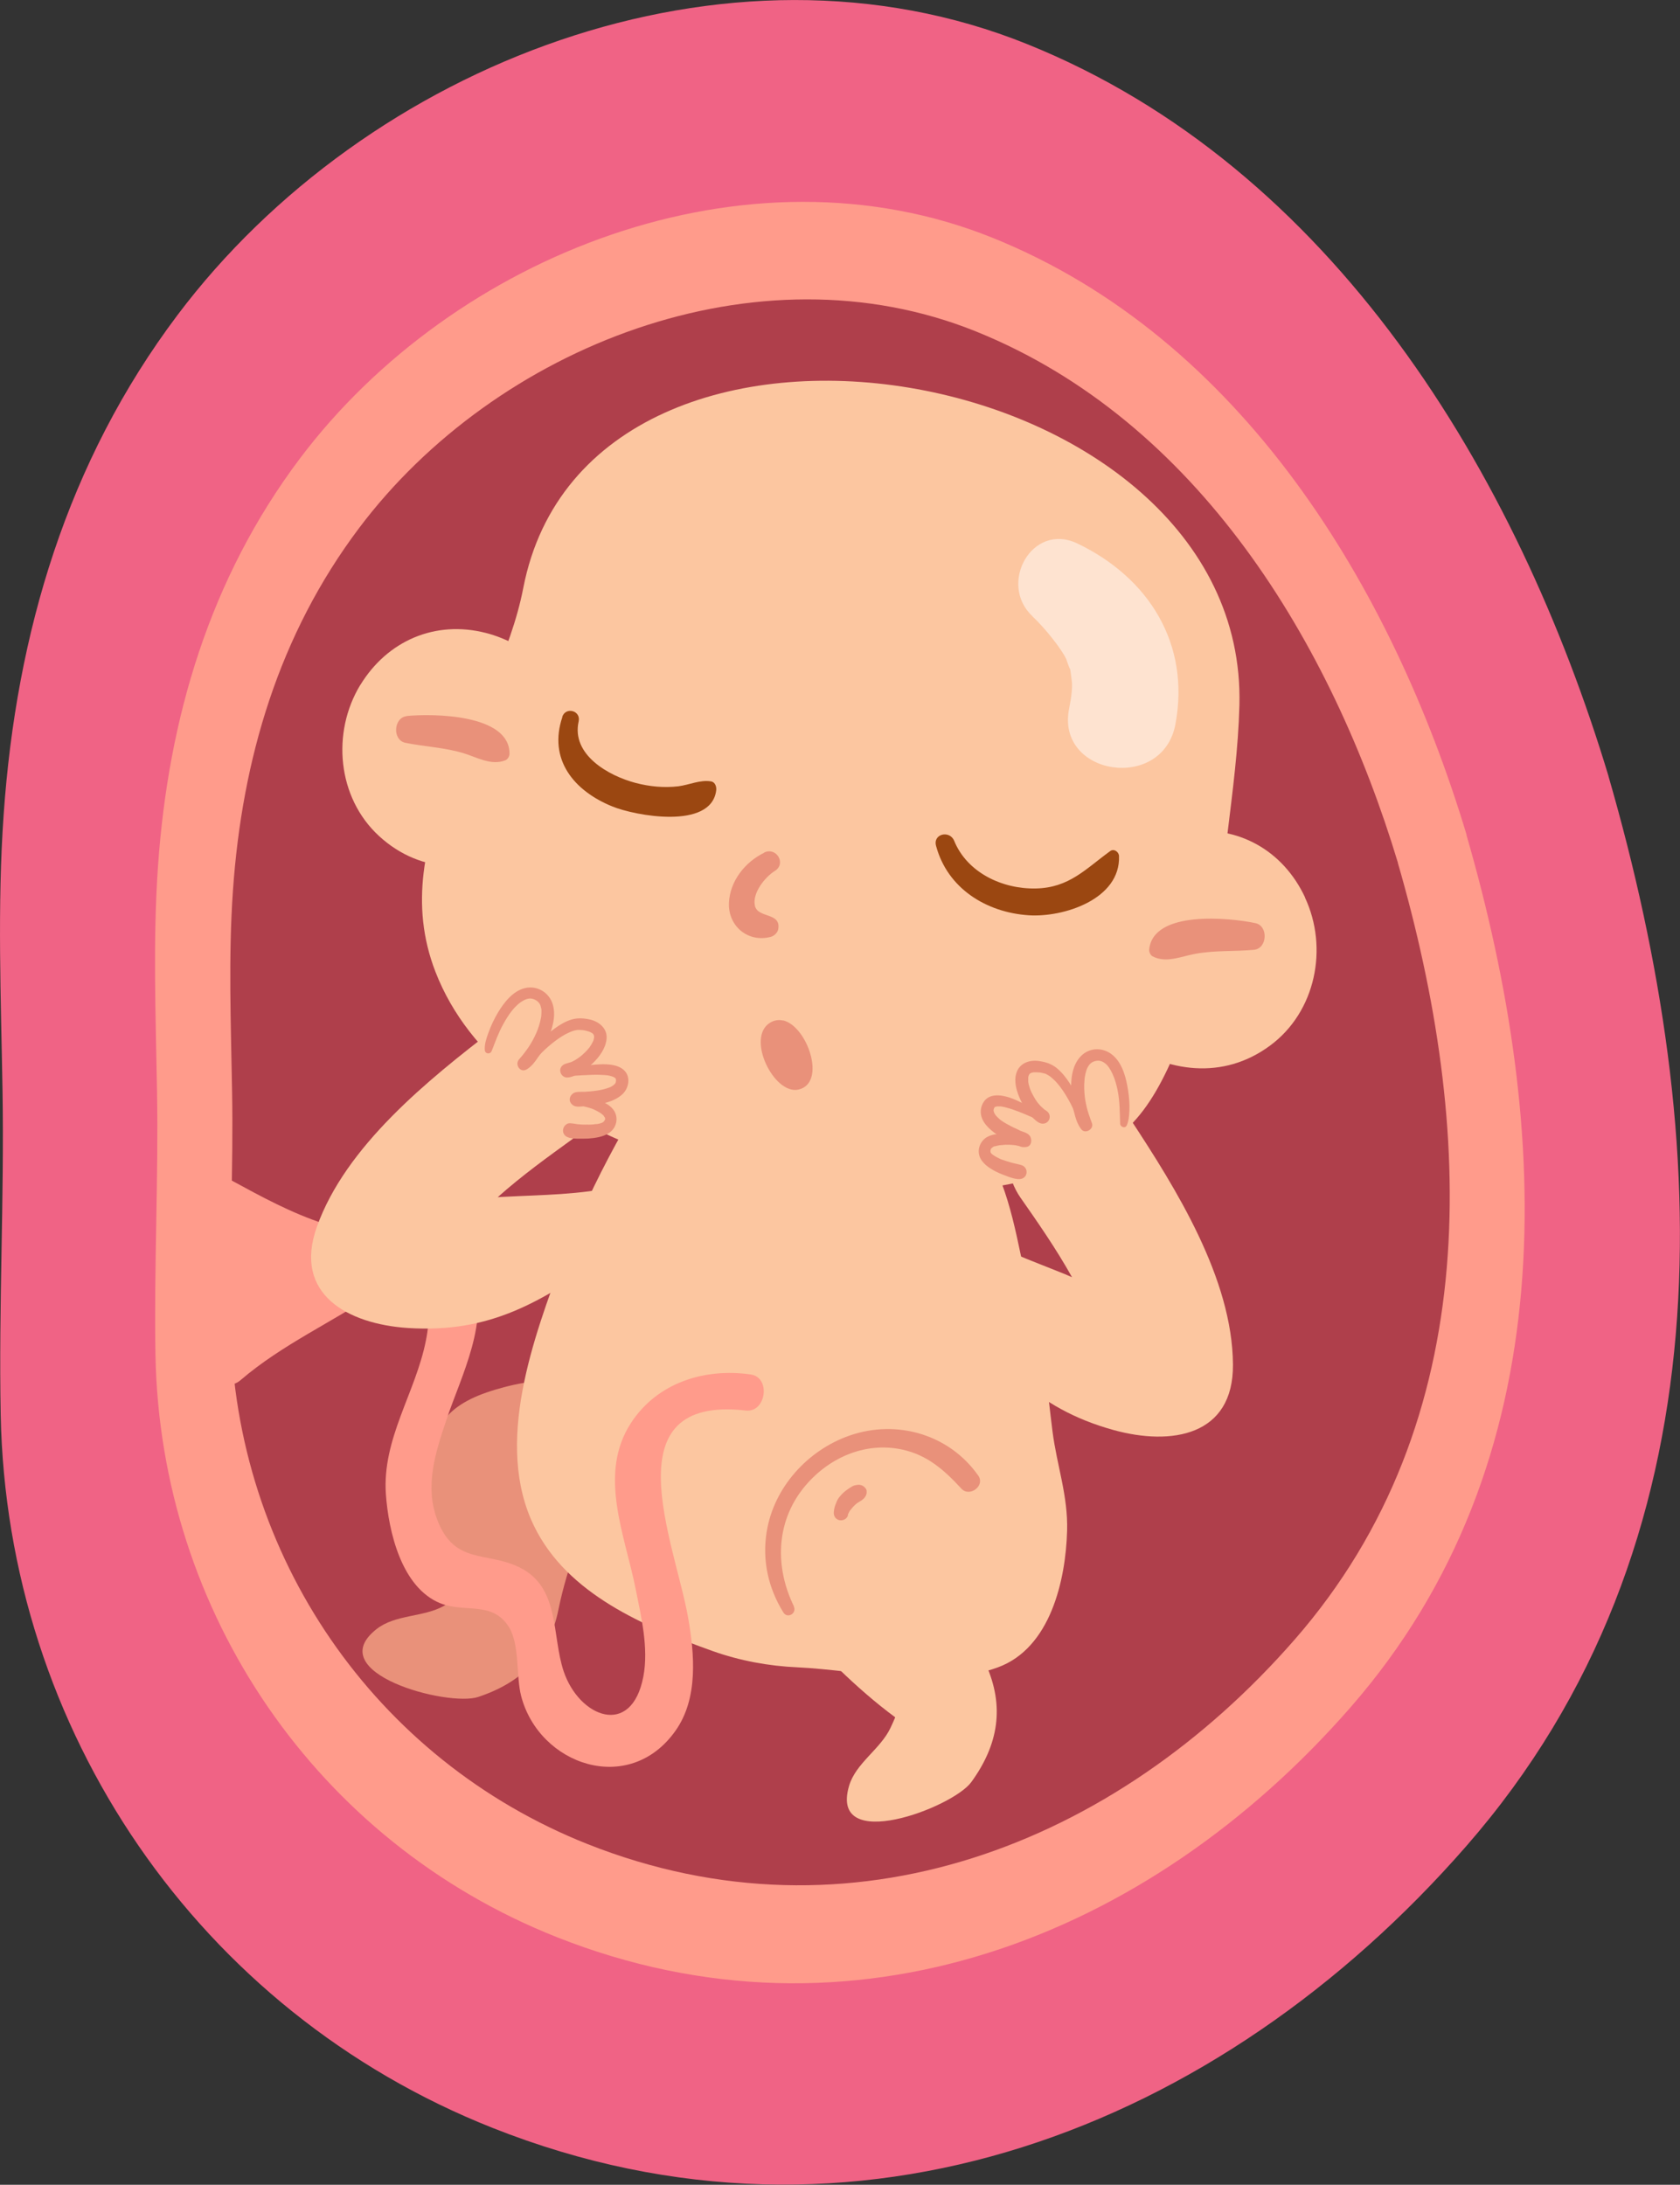 <?xml version="1.0" encoding="UTF-8"?>
<svg id="Layer_2" xmlns="http://www.w3.org/2000/svg" viewBox="0 0 119.73 155.68">
  <rect x="0" y="0" width="119.73" height="155.68" fill="#333333" stroke="none"/>
  <defs>
    <style>
      .cls-1 {
        fill: #af3f4b;
      }

      .cls-2 {
        fill: #9b4711;
      }

      .cls-3 {
        fill: #e9917a;
      }

      .cls-4 {
        fill: #ff9b8b;
      }

      .cls-5 {
        fill: #fff;
      }

      .cls-6 {
        opacity: .5;
      }

      .cls-7 {
        fill: #fcc6a0;
      }

      .cls-8 {
        fill: #f06385;
      }
    </style>
  </defs>
  <g id="OBJECTS">
    <g>
      <g>
        <path class="cls-8" d="M114.64,55.32c-6.52-21.61-19.67-43.4-41.42-52.17C51.76-5.51,26.08,4.6,12.65,22.45,4.78,32.91,1.16,45.12.26,58.05c-.46,6.53-.19,13.12-.08,19.66.13,7.7-.28,15.39-.13,23.09.43,22.48,14.09,42.52,35.06,50.83,25.8,10.23,51.75.12,69.38-20.07,18.82-21.54,17.64-50.34,10.14-76.26Z"/>
        <path class="cls-4" d="M104.52,59.48c-5.31-17.62-16.04-35.38-33.77-42.53-17.5-7.06-38.44,1.18-49.39,15.74-6.41,8.53-9.36,18.48-10.1,29.03-.37,5.33-.16,10.7-.07,16.03.11,6.28-.22,12.55-.11,18.83.35,18.33,11.49,34.67,28.59,41.45,21.04,8.34,42.19.1,56.57-16.36,15.34-17.56,14.38-41.04,8.27-62.18Z"/>
        <path class="cls-1" d="M99.63,61.49c-4.73-15.68-14.28-31.5-30.07-37.87-15.58-6.29-34.22,1.05-43.97,14.01-5.71,7.59-8.34,16.46-8.99,25.85-.33,4.74-.14,9.52-.06,14.27.1,5.59-.2,11.18-.1,16.76.31,16.32,10.23,30.87,25.45,36.9,18.73,7.42,37.57.09,50.37-14.57,13.66-15.63,12.81-36.54,7.36-55.36Z"/>
      </g>
      <path class="cls-4" d="M28.26,87.88c-.56,0-1.12.08-1.5.05-1.25-.09-2.47-.35-3.66-.73-2.31-.75-4.46-1.92-6.59-3.08-1.22-.67-2.34.66-2,1.67-.05.18-.06.39-.02.61.64,3.63.34,7.31.32,10.97,0,1.27,1.47,1.72,2.34.97,2.96-2.54,6.55-4.13,9.76-6.3.96-.65,3.16-1.74,3.09-3.13-.04-.89-.89-1.03-1.75-1.03Z"/>
      <g>
        <g>
          <g>
            <path class="cls-3" d="M42.33,101.05c.36,1.53.35,3.51.12,4.51-.74,3.13-2.01,5.96-2.65,9.13-.65,3.24-2.59,5.19-5.72,6.23-2.15.72-11.24-1.7-7.24-4.84,1.34-1.05,3.33-.83,4.8-1.65.25-.14.49-.28.72-.42-1.08-3.31-1.68-7.26-1.73-8.76-.12-3.99,1.66-5.45,5.32-6.41,1.6-.42,4.33-.91,5.62.49.34.38.59,1,.76,1.72Z"/>
            <path class="cls-7" d="M48.05,105.39c-.71-2.02-2.1-3.05-4.21-3.26-.03,0-.06,0-.09,0-1.51-.16-2.86.94-3.63,2.1-.02.03-.05.07-.07.1-.03.04-.04.08-.07.12-.23.28-.39.62-.46,1.03,0,.01,0,.01,0,.02-.17.27-.32.58-.37.86-.09.57-.17,1.13-.16,1.71,0,1.59.75,3.04,1.92,4.09,1.68,1.5,4.23,1.7,5.9,0,1.77-1.79,2.06-4.47,1.25-6.78Z"/>
          </g>
          <g>
            <path class="cls-7" d="M61.15,73.06c-4.52-2.7-9.49-3.51-12.6.93-3.19,4.55-6.43,10.33-8.4,15.61-2.11,5.68-4.97,13.26-2.08,19.16,2.37,4.85,7.91,7.17,12.72,8.89,1.94.69,4,1.07,6.06,1.16,4.42.21,9.98,1.58,14.27,0,3.74-1.37,4.83-6.2,4.93-9.73.07-2.51-.73-4.65-1.04-7.08-.38-3-.59-5.82-1.4-8.79-.92-3.37-1.23-6.9-2.73-10.11-1.46-3.13-5.39-7.47-9.72-10.06Z"/>
            <g>
              <path class="cls-7" d="M93.01,63.95c-1.57-3.36-4.8-5.18-8.48-4.66-3.17.45-6.08,2.71-7.87,5.29-.02.04-.04.07-.06.11-.24.3-.31.72-.02,1.13-.25-.35-.01,0,.04.11.14.3.28.59.41.89.42.9.83,1.79,1.25,2.69.29.62.58,1.25.87,1.87-.42.96-.3,2.08.79,2.82,3.26,2.23,7.24,2.77,10.57.31,3.26-2.4,4.18-6.96,2.49-10.56Z"/>
              <path class="cls-7" d="M86.41,66.02c.5-2.28.82-4.55,1.07-6.63.37-3.03.77-6.07.85-9.13.63-24.78-46.31-32.78-51.04-8.35-1.76,9.08-9.98,17.72-6.26,27.33,2.41,6.23,8.36,10.1,14.1,12.41,4.02,1.63,8.28,2.76,12.61,3.08,7.26.55,18.73,1.07,23.76-5.64,2.5-3.33,4.04-9.15,4.91-13.09Z"/>
            </g>
            <path class="cls-3" d="M89.47,65.78c-1.84-.39-7.29-.94-7.57,1.88-.02.17.09.41.25.49.96.5,2.02,0,3.02-.18,1.39-.26,2.8-.16,4.2-.29.95-.09,1.04-1.7.1-1.9h0Z"/>
            <path class="cls-7" d="M25.68,48.81c1.93-3.16,5.34-4.63,8.94-3.71,3.1.79,5.75,3.35,7.24,6.12.02.04.03.08.05.11.2.33.23.75-.11,1.12.29-.32,0,0-.05.11-.17.28-.34.56-.51.84-.51.85-1.02,1.69-1.53,2.53-.35.59-.71,1.17-1.07,1.76.31,1,.07,2.1-1.09,2.72-3.48,1.86-7.5,1.96-10.54-.84-2.98-2.74-3.39-7.38-1.33-10.77Z"/>
            <path class="cls-3" d="M28.99,51.02c1.87-.18,7.35-.14,7.32,2.7,0,.18-.13.39-.3.46-1.01.39-2-.21-2.98-.51-1.35-.41-2.77-.46-4.14-.74-.94-.19-.85-1.8.1-1.9h0Z"/>
            <g class="cls-6">
              <path class="cls-5" d="M73.58,43.92c.94.88,2.1,2.37,2.41,3.05,0,.01.39,1.15.23.49.09.37.12.75.17,1.12.04.37-.02,1.04-.19,1.88-1,4.82,6.66,6.01,7.57,1.15,1.07-5.72-1.89-10.44-6.98-12.88-3.26-1.56-5.67,2.9-3.21,5.18h0Z"/>
            </g>
            <path class="cls-2" d="M40.08,51.09c-1.02,3.01.8,5.26,3.57,6.38,1.59.65,7.01,1.68,7.39-1.13.04-.26-.06-.61-.37-.66-.77-.13-1.55.25-2.33.35-1.02.12-2.04.02-3.04-.24-1.91-.5-4.6-2-4.06-4.39.17-.76-.92-1.06-1.17-.32h0Z"/>
            <path class="cls-2" d="M66.71,60.27c.81,3.03,3.57,4.75,6.61,4.95,2.48.16,6.54-1.14,6.43-4.22-.01-.29-.35-.55-.62-.36-1.78,1.29-2.93,2.62-5.31,2.67s-4.89-1.12-5.82-3.4c-.32-.77-1.52-.5-1.29.36h0Z"/>
            <path class="cls-3" d="M54.47,60.76c-1.37.66-2.46,2.03-2.52,3.59-.06,1.66,1.37,2.83,2.97,2.41.24-.06.49-.28.54-.54.23-1.23-1.46-.77-1.66-1.68s.73-2.05,1.42-2.48c.84-.52.11-1.73-.76-1.31h0Z"/>
            <path class="cls-3" d="M55.8,72.72c-.3-.07-.61-.03-.91.15-1.75,1.05.26,5.16,2.01,4.77,2.03-.45.65-4.52-1.09-4.93Z"/>
          </g>
          <path class="cls-4" d="M20,91.49c1.82-1.34,4.54-1.47,6.69-1.22,3.3.39,4.33,1.93,3.66,5.27-.74,3.72-3.12,6.98-2.85,10.92.19,2.69,1.12,6.66,3.87,7.78,1.75.71,3.72-.19,4.9,1.7.78,1.25.5,3.49.87,4.91,1.28,4.93,7.7,7.15,11,2.48,1.64-2.31,1.36-5.48.89-8.12-.95-5.31-5.57-15.81,4.12-14.7,1.45.17,1.81-2.36.35-2.57-3.26-.47-6.66.57-8.54,3.47-2.35,3.62-.43,7.96.33,11.76.4,2,.95,4.26.56,6.3-.84,4.39-4.58,2.9-5.68-.38-.86-2.58-.25-5.98-3.14-7.4-2.36-1.16-4.62-.18-5.85-3.35-.95-2.45-.13-4.89.66-7.24,1-2.99,3.18-7.15,1.77-10.36-2.12-4.83-11.97-4.1-14.74-.38-.48.65.47,1.59,1.12,1.12h0Z"/>
          <path class="cls-7" d="M43.98,84.53c-2.59.61-5.36.61-8.01.75-.16,0-.33.02-.5.03,1.74-1.56,3.67-2.94,5.34-4.15,1.27-.92,2.48-2.88,1.87-4.52-.79-2.14-1.91-.33-3.21-1.6-.77-.76.12-2.15-.94-2.77-.84-.49-2.68.58-3.3,1.05-4.69,3.6-10.6,8.34-12.65,14.11-1.71,4.8,2.22,6.92,6.5,7.2,5.87.38,9.48-1.86,14.08-5.06.81-.57,3.28-1.82,3.3-3.03.02-.86-1.59-2.22-2.49-2.01Z"/>
          <path class="cls-7" d="M68.62,87.47c2.24,1.43,4.86,2.34,7.32,3.34.15.06.3.13.46.2-1.14-2.05-2.5-3.99-3.68-5.68-.9-1.29-1.4-3.53-.28-4.89,1.45-1.77,1.91.32,3.55-.46.98-.47.6-2.07,1.8-2.31.96-.19,2.35,1.43,2.77,2.08,3.25,4.94,7.27,11.36,7.31,17.48.04,5.09-4.37,5.81-8.51,4.67-5.67-1.57-8.34-4.87-11.64-9.4-.58-.8-2.5-2.8-2.13-3.94.26-.82,2.23-1.58,3.01-1.08Z"/>
          <g>
            <path class="cls-7" d="M64.39,106.02c1.18,1.04,2.33,2.65,2.72,3.6,1.22,2.97,1.83,6.02,3.15,8.97,1.35,3.01.9,5.73-1.04,8.4-1.33,1.83-10.14,5.15-8.71.27.48-1.63,2.23-2.61,2.95-4.13.12-.26.24-.51.34-.76-2.8-2.06-5.59-4.93-6.5-6.13-2.41-3.17-1.82-5.39.61-8.31,1.06-1.28,3-3.26,4.86-2.87.5.11,1.06.47,1.62.96Z"/>
            <path class="cls-3" d="M60.42,107.96c.02-.06.04-.12.06-.18l-.05.13c.06-.13.13-.26.22-.37l-.09.12c.08-.1.16-.19.24-.29l-.1.12c.12-.15.26-.29.41-.4l-.12.09c.1-.08.21-.15.32-.21.27-.15.54-.45.43-.78v.24c.02-.1.04-.19,0-.29s-.12-.15-.2-.21l.16.16c-.09-.18-.31-.29-.5-.29-.08,0-.19.02-.28.04-.13.03-.26.12-.37.19-.2.13-.4.28-.56.45-.09.1-.19.21-.26.32s-.12.24-.17.37c-.09.21-.13.43-.14.65,0,.12.06.29.15.37s.18.13.3.14c.26.03.5-.12.57-.37h0Z"/>
            <path class="cls-7" d="M71.56,106.23c-1.75-1.23-3.48-1.26-5.32-.21-.03.02-.05.03-.08.05-1.32.75-1.78,2.42-1.73,3.83,0,.04,0,.08,0,.12,0,.05.01.09.02.14-.02.36.04.73.23,1.11,0,0,0,.01,0,.02.03.32.07.65.2.91.26.52.52,1.02.86,1.48.93,1.29,2.37,2.04,3.94,2.21,2.24.24,4.43-1.08,4.81-3.42.4-2.49-.92-4.84-2.93-6.25Z"/>
            <path class="cls-3" d="M56.58,114.46c-1.35-2.76-1.29-5.94.66-8.4,1.69-2.13,4.35-3.35,7.05-2.77,1.81.39,3.01,1.47,4.23,2.79.58.63,1.71-.21,1.2-.93-2.07-2.95-5.81-4.02-9.16-2.86-3,1.04-5.41,3.7-5.92,6.86-.33,2.03.11,4.01,1.19,5.75.29.47.98.06.74-.43h0Z"/>
          </g>
        </g>
        <g>
          <path class="cls-3" d="M35.05,74.87c.25-.64.48-1.29.82-1.9s.8-1.34,1.46-1.69c.25-.13.49-.18.76-.06.23.1.39.28.44.47s.06.19.06.37c0,.2-.01.35-.04.49-.07.36-.19.75-.33,1.06-.33.75-.73,1.31-1.23,1.88-.32.37.09.99.55.71.35-.21.59-.54.81-.87.25-.36.46-.74.63-1.13.35-.79.67-1.74.42-2.61s-1.12-1.39-1.99-1.18-1.49,1.03-1.92,1.74c-.27.45-.5.94-.68,1.44-.14.38-.29.82-.26,1.23.02.29.39.33.49.07h0Z"/>
          <path class="cls-3" d="M37.95,75.78c.22-.26.43-.53.67-.78.29-.29.6-.56.93-.81s.68-.48,1.06-.64c.04-.02.1-.04.17-.07.08-.03.17-.05.26-.07.04,0,.08-.02.12-.02.05,0-.02,0-.02,0,.02,0,.03,0,.05,0,.1,0,.19,0,.29.01.05,0,.02,0,0,0,.03,0,.06,0,.09.01.04,0,.08.01.12.02.09.02.17.04.26.07.02,0,.13.05.08.03s.04.02.05.02c.03.02.06.03.09.05.02.01.1.07.05.03s.02.02.03.03c.02.02.03.04.05.05.05.05-.04-.07-.01-.01,0,.02.03.06.04.08.04.05-.02-.08-.01-.02,0,.02.01.05.02.07.02.08,0-.05,0-.03,0,.03,0,.06,0,.09,0,.02,0,.05,0,.07,0,.1.02-.08,0-.01-.02.06-.03.11-.04.17,0,.02-.02.05-.03.07-.02.07.04-.09,0,0-.03.06-.06.12-.09.18s-.07.11-.1.16c-.02.03-.04.05-.05.08,0,.01-.02.02-.03.04-.03.05.07-.09,0,0-.09.11-.18.21-.28.31-.06.06-.13.12-.19.18-.03.03-.06.05-.09.08-.02.01-.12.1-.07.06s-.04.03-.06.04c-.04.03-.07.05-.11.08-.07.05-.13.09-.2.13s-.14.08-.21.11c-.03.02-.06.03-.1.05-.02,0-.04.02-.05.02-.06.03.09-.03.04-.02-.13.04-.27.07-.4.12-.23.09-.39.28-.35.54.04.23.23.43.48.43.34,0,.7-.2.98-.36.31-.18.59-.4.85-.65.48-.46.92-1.06.99-1.74.07-.73-.52-1.23-1.18-1.38-.44-.1-.89-.13-1.32,0s-.83.37-1.19.63c-.44.32-.85.69-1.2,1.11-.28.34-.62.74-.72,1.18-.04.18.2.35.33.19h0Z"/>
          <path class="cls-3" d="M40.26,76.65c.23.06.5,0,.74,0,.32-.02.64-.04.96-.05.34-.02.69-.02,1.03,0,.08,0,.15.01.22.02.13.01-.08-.01.05,0,.04,0,.07.01.11.02.06.01.12.02.17.04.03,0,.06.02.1.03.02,0,.15.06.05.02.04.02.09.04.13.07.03.02.07.07,0,0,.02.02.05.03.06.05.04.08-.06-.08,0,0,.03.04.01.08,0-.02,0,.04.03.2.02.08,0,.06,0,.12,0,.18,0-.14-.01,0-.02.05-.02.09.05-.08,0,0-.01.02-.03.05-.04.07-.04.08.07-.06,0,0-.02.02-.04.05-.07.07-.02.02-.04.03-.05.05-.07.07.08-.05,0,0-.05.03-.1.07-.16.1-.05.03-.1.05-.15.07.12-.05-.11.04-.15.05-.27.09-.55.14-.83.18.14-.02.01,0-.01,0-.05,0-.1.01-.14.02-.07,0-.14.01-.21.02-.14.01-.28.02-.42.03-.25.01-.61-.04-.82.12-.3.23-.31.61,0,.83.21.16.54.1.79.08.32-.02.64-.06.96-.12.63-.11,1.32-.3,1.79-.75s.59-1.27.08-1.72-1.37-.43-2.01-.38c-.44.03-.87.1-1.3.19-.29.06-.67.11-.92.29-.12.09-.12.3.04.34h0Z"/>
          <path class="cls-3" d="M41.15,78.77c.17,0,.3.03.46.07.19.04.39.1.57.16.05.02.1.04.15.06.06.02-.08-.04,0,0,.03.01.05.02.08.04.09.05.19.09.28.15.04.02.08.05.12.07.02.02.04.03.07.05,0,0-.07-.06-.02-.01.05.05.17.12.19.19-.03-.08-.03-.05,0,0,0,.02.02.03.03.05,0,0,.02.05.03.05-.04-.02-.03-.09,0-.02,0,.01,0,.03.01.04.03.09-.03-.02,0-.03,0,0,.02.13,0,.14s.03-.12,0-.03c0,.02-.01.04-.02.06-.01.04,0,.09,0,0,0,.01-.02.04-.03.05,0,.01-.05.07-.05.08,0-.06.07-.07.03-.04-.02.01-.03.03-.05.05-.05.06.08-.05.02-.01-.04.02-.08.04-.12.07-.05.03.11-.04.02-.01-.03,0-.05.02-.08.03-.1.03-.2.06-.31.07-.02,0-.04,0-.06,0-.11.02.11-.01,0,0-.05,0-.1.01-.16.02-.12.01-.24.02-.36.02-.25,0-.5,0-.75-.03-.06,0-.12-.01-.18-.02-.07,0,.15.02.05,0-.03,0-.05,0-.08-.01-.12-.02-.24-.03-.36-.04-.25-.02-.47.21-.5.45-.04.26.12.48.37.56.21.08.45.08.68.09.25,0,.5,0,.75-.01.52-.04,1.09-.12,1.52-.43.47-.34.63-.98.35-1.49-.24-.44-.75-.69-1.22-.82-.27-.07-.55-.11-.83-.11-.26,0-.48.05-.71.15-.18.08-.08.36.1.35h0Z"/>
        </g>
        <g>
          <path class="cls-3" d="M80.3,80.2c.15-.34.17-.71.19-1.07.02-.47-.02-.94-.09-1.41-.13-.87-.38-1.89-1.06-2.5s-1.68-.61-2.31.04-.72,1.64-.69,2.48c.02.51.09,1.03.21,1.52.11.44.24.87.52,1.22s.91-.03.75-.44c-.02-.06-.04-.12-.06-.17s-.05-.12-.07-.18c-.05-.11.04.1,0-.02-.06-.15-.11-.31-.16-.47-.1-.34-.19-.78-.22-1.06-.04-.38-.06-.77-.02-1.16.01-.13,0-.1.02-.21.02-.09.03-.18.05-.27.02-.07.04-.14.06-.21.01-.04.03-.08.04-.12-.03.08.03-.07.04-.08.13-.26.28-.4.51-.47.26-.07.47-.05.72.13.22.15.42.47.56.78.17.37.28.77.36,1.16.16.79.15,1.57.18,2.38,0,.23.36.37.46.13h0Z"/>
          <path class="cls-3" d="M77.18,79.84c.04-.41-.12-.88-.25-1.26-.18-.5-.41-.96-.7-1.4-.26-.4-.56-.78-.93-1.08s-.82-.44-1.31-.5c-.68-.08-1.35.18-1.56.88-.19.63.04,1.33.3,1.9.16.35.37.68.62.98.1.13.21.25.33.36.17.16.4.36.65.35.38-.01.59-.4.42-.73-.06-.11-.16-.18-.26-.24-.02-.02-.05-.03-.07-.05-.06-.04.09.07,0,0-.1-.09-.2-.17-.29-.27-.04-.05-.09-.1-.13-.15-.02-.02-.04-.05-.06-.07.07.08.01.01-.02-.03-.08-.11-.16-.23-.23-.36s-.14-.25-.2-.38c0-.01-.06-.13-.03-.06.03.06-.01-.04-.02-.06-.03-.07-.05-.13-.07-.2-.04-.12-.07-.25-.09-.38-.02-.1,0,.08,0,0,0-.03,0-.05,0-.08,0-.06,0-.12,0-.18,0-.03,0-.06,0-.08,0-.01-.02.11,0,.01.01-.05.03-.1.04-.15.01-.07-.05.08-.01.03.01-.02.02-.04.04-.07,0-.02.05-.08,0-.02s.01-.01.03-.03c.02-.02.04-.03.06-.05-.03.04-.08.05-.02.02.02-.01.06-.02.07-.04.02-.02-.04.02-.05.02.02,0,.03-.01.05-.02.06-.02.11-.03.17-.04s-.09,0-.03,0c.02,0,.03,0,.05,0,.04,0,.08,0,.13,0,.08,0,.15,0,.23.01.05,0,0,0-.02,0,.02,0,.04,0,.06,0,.06,0,.11.02.17.03.09.02.19.04.28.07.07.02-.03-.02.03.02.04.02.09.05.13.07.17.1.25.17.4.31.16.15.31.32.44.49.3.39.56.83.79,1.27.2.38.33.78.49,1.18.08.21.37.17.39-.05h0Z"/>
          <path class="cls-3" d="M74.51,79.69c-.15-.22-.41-.37-.63-.51-.31-.2-.61-.38-.94-.54-.6-.3-1.33-.64-2.02-.58-.34.03-.63.17-.82.47s-.25.64-.17.98c.16.65.78,1.12,1.31,1.46.29.19.59.35.91.49.16.07.32.14.49.21.17.07.31.09.51.06.39-.06.43-.57.22-.82-.16-.19-.44-.25-.66-.34-.03-.01-.06-.02-.09-.04.13.05.05.02.02,0-.06-.03-.12-.05-.17-.08-.14-.06-.27-.12-.4-.19-.25-.13-.5-.26-.73-.43-.03-.02-.06-.04-.09-.07-.1-.07.07.07-.02-.02-.04-.04-.09-.08-.13-.12-.05-.05-.1-.1-.14-.15-.01-.02-.03-.03-.04-.05.08.09,0-.01-.02-.04s-.09-.17-.06-.11-.02-.09-.03-.11c-.03-.08,0,.1,0,0,0-.02,0-.04,0-.06,0-.04.03-.11,0,0,.01-.04.02-.08.03-.12.02-.1-.03.05,0,0,.01-.02.03-.05.04-.07.02-.04.02-.09-.01,0,0-.02.04-.04.05-.05-.08.07,0,.01.04-.01-.1.06.03,0,.08-.01.09-.03-.09,0,0,0,.03,0,.06,0,.09,0,.06,0,.11,0,.17,0,.01,0,.13.01.03,0,.04,0,.07.01.11.02.08.01.16.03.23.05.32.08.64.19.95.31s.63.26.95.4c.25.11.52.27.8.3.14.02.24-.17.16-.28h0Z"/>
          <path class="cls-3" d="M72.99,81.35c-.06-.05-.12-.1-.18-.15-.02-.02-.04-.03-.07-.05.01,0,.05.03,0,0-.03-.02-.05-.03-.08-.04-.06-.03-.13-.06-.19-.08-.2-.08-.41-.14-.63-.18-.5-.08-1.04-.08-1.49.17s-.71.82-.55,1.34.7.88,1.17,1.12c.3.15.61.27.92.38.24.08.51.17.77.16s.47-.18.5-.44-.12-.48-.37-.56c-.16-.05-.33-.08-.5-.12-.23-.06-.45-.12-.68-.2-.05-.02-.1-.04-.15-.05-.03-.01-.06-.02-.09-.03-.1-.04.1.05,0,0-.11-.05-.22-.1-.33-.16-.1-.05-.19-.11-.29-.18-.08-.05.08.07,0,0-.01-.01-.03-.02-.04-.03-.02-.02-.04-.03-.05-.05-.01-.01-.02-.02-.03-.03-.03-.04-.02-.02.03.04,0,0-.06-.1-.07-.11-.04-.06.02.09.02.04,0-.02-.01-.04-.02-.05-.03-.1-.01,0,0,.01,0,0,0-.06,0-.07,0-.02,0-.05,0-.07,0-.11-.02.07,0,0,0-.01.03-.09.03-.1.02.04-.05.1-.01.03.01-.02.02-.03.03-.05.04-.07.02.01-.02.02,0,0,.03-.04.04-.04.01-.01.03-.02.04-.03.06-.07-.08.05-.01,0,.05-.03.16-.13.23-.12-.02,0-.09.03-.03.02.02,0,.04-.02.07-.02.05-.02.11-.03.16-.04.05-.01.1-.02.15-.03.02,0,.03,0,.05,0-.11,0-.03,0,0,0,.11-.01.22-.02.34-.03.22,0,.44,0,.65.03-.08,0,0,0,.02,0,.03,0,.06.01.09.02.06.01.12.02.18.03,0,0,.08.01.01,0,.03,0,.05,0,.08.01.04,0,.08.02.12.04.18.07.32-.19.19-.32h0Z"/>
        </g>
      </g>
    </g>
  </g>
</svg>